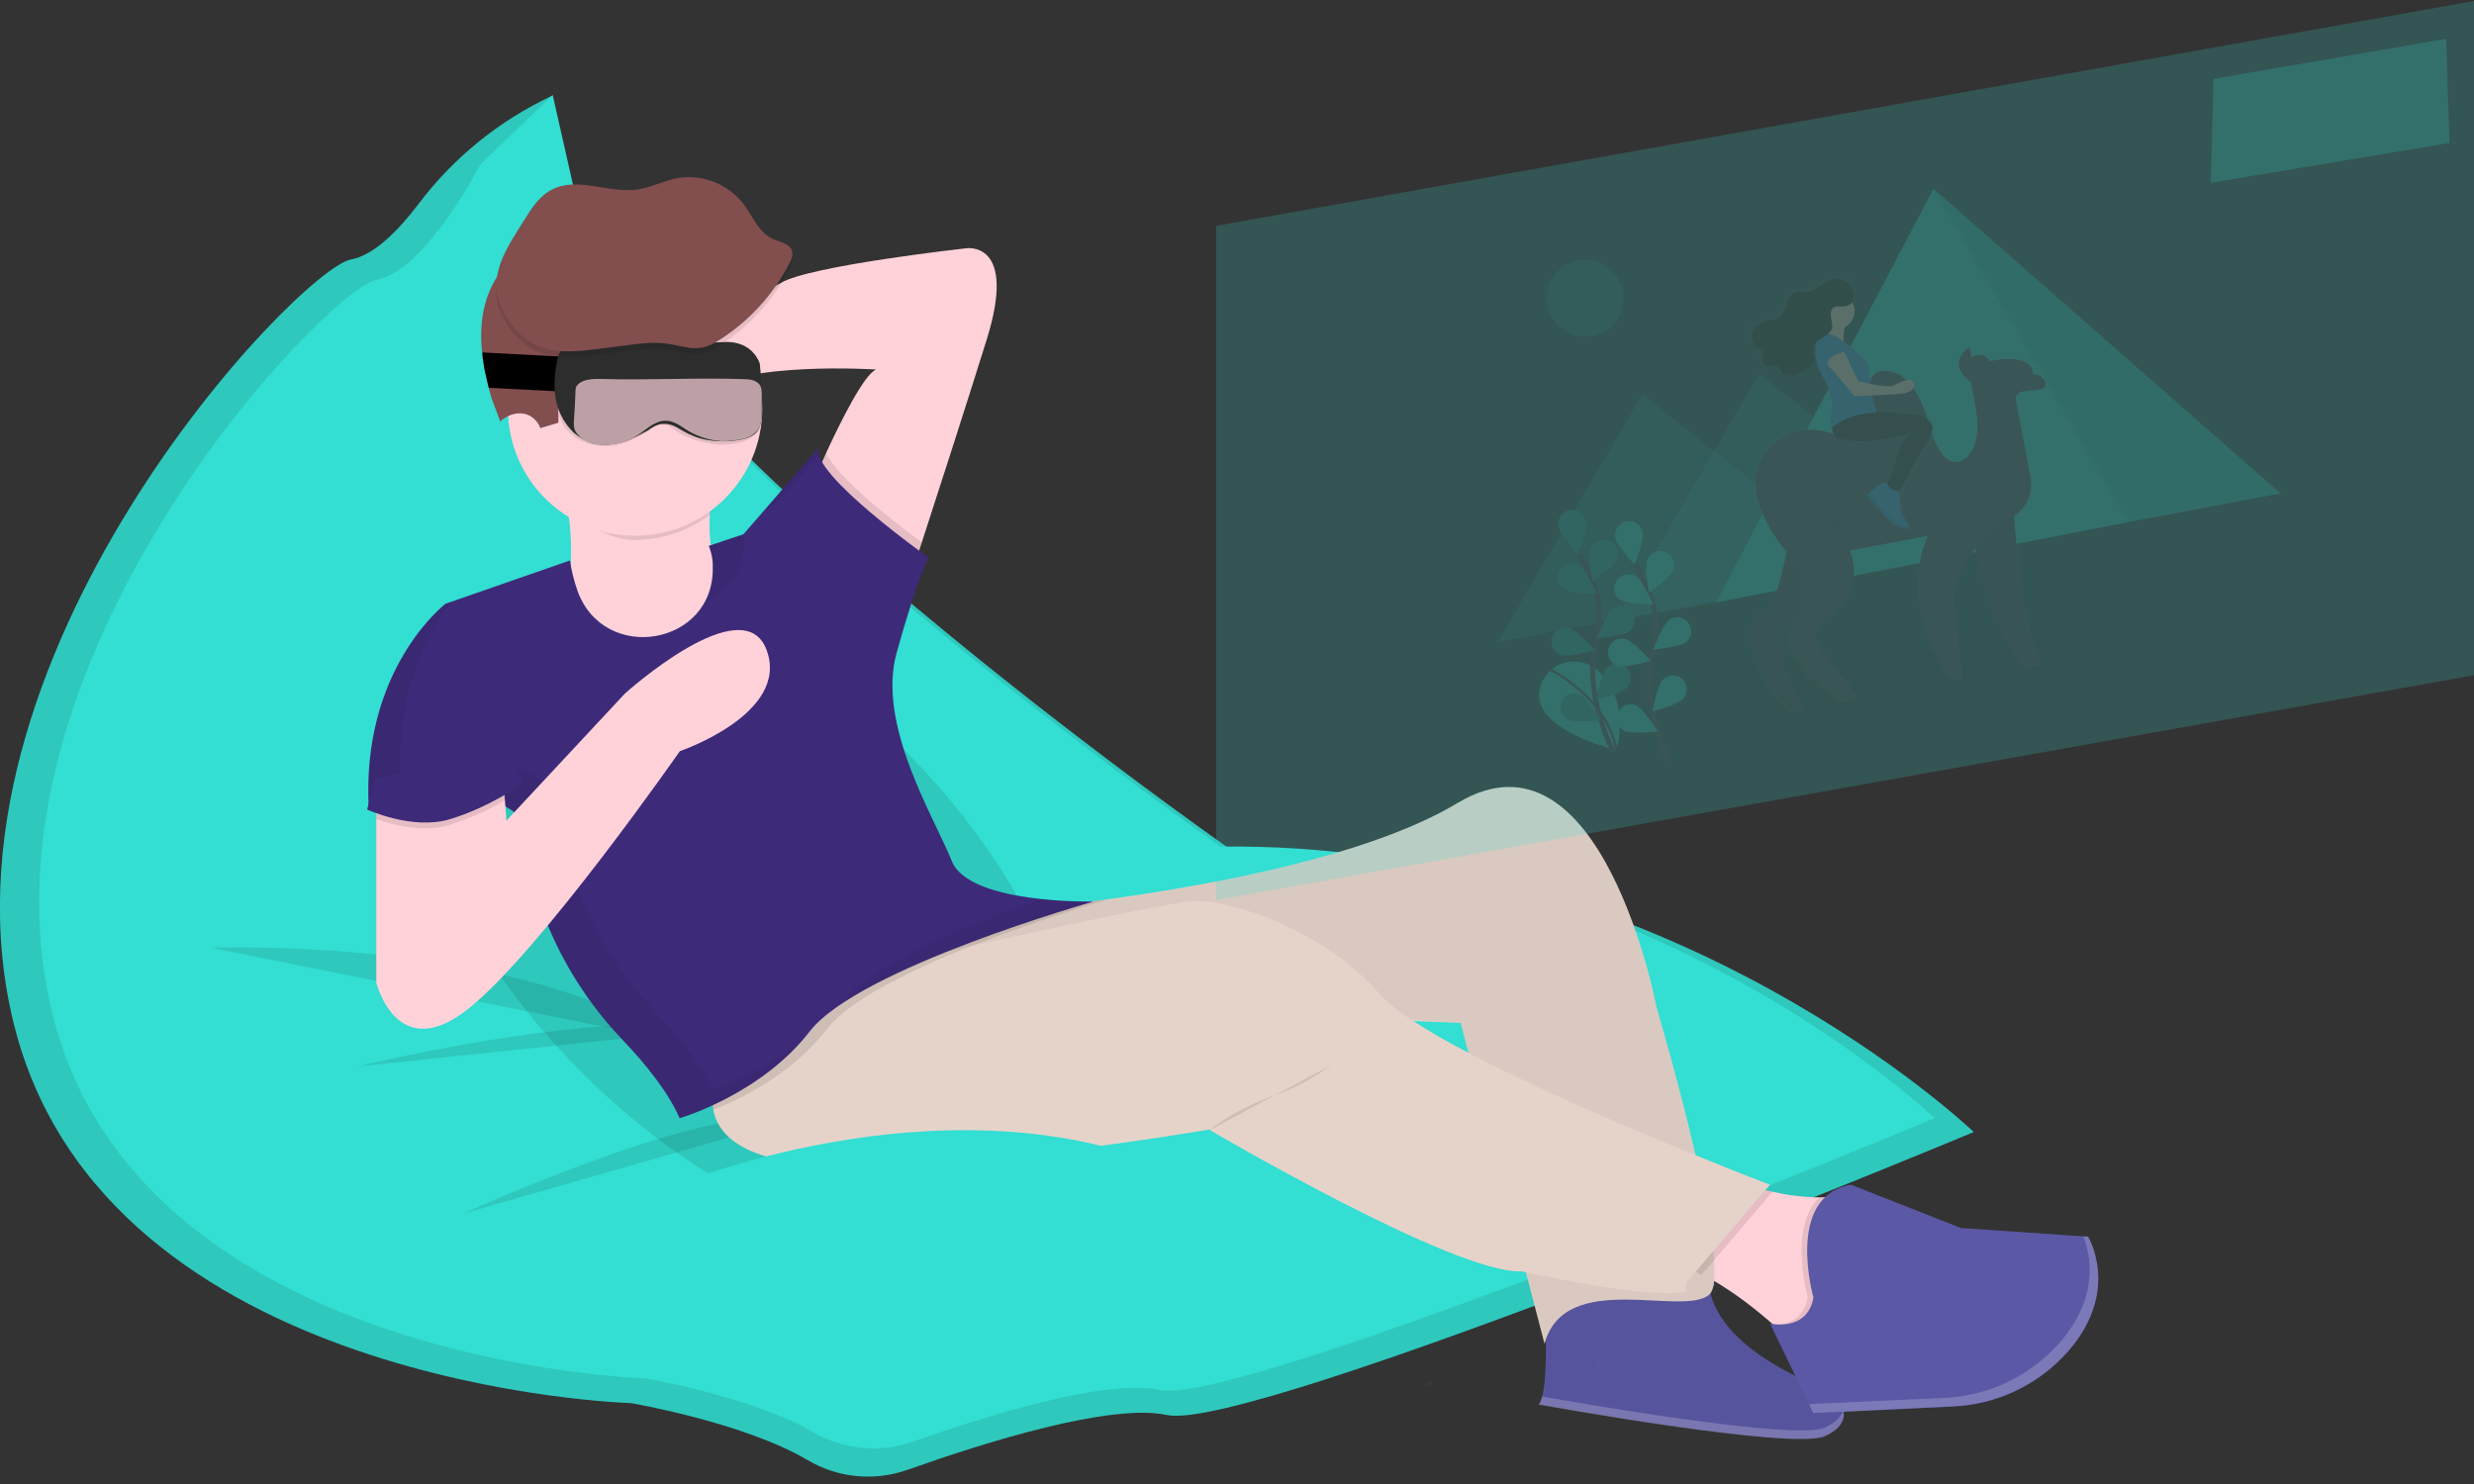 <?xml version="1.0" encoding="utf-8"?>
<!-- Generator: Adobe Illustrator 24.1.2, SVG Export Plug-In . SVG Version: 6.00 Build 0)  -->
<svg version="1.1" id="ce0caf1d-b686-4c5f-8a14-7ab48d3ff308"
	 xmlns="http://www.w3.org/2000/svg" xmlns:xlink="http://www.w3.org/1999/xlink" x="0px" y="0px" viewBox="0 0 1000 600"
	 style="enable-background:new 0 0 1000 600;" xml:space="preserve">
<rect x="0" y="0" width="1000" height="600" fill="#333333" stroke="none"/>
<style type="text/css">
	.st0{fill:#5B58A6;}
	.st1{opacity:5.000000e-02;enable-background:new    ;}
	.st2{fill:#33DED2;}
	.st3{opacity:0.1;enable-background:new    ;}
	.st4{fill:#FFD2D9;}
	.st5{fill:#E5D3CA;}
	.st6{fill:#3D2A79;}
	.st7{fill:#824E4E;}
	.st8{opacity:5.000000e-02;}
	.st9{opacity:0.2;fill:#FFFFFF;enable-background:new    ;}
	.st10{opacity:5.000000e-02;fill:#00FF00;enable-background:new    ;}
	.st11{fill:#2D2D2D;}
	.st12{fill:#BCA0A5;}
	.st13{opacity:0.2;fill:#33DED2;enable-background:new    ;}
	.st14{opacity:0.2;}
	.st15{opacity:0.1;fill:#252223;enable-background:new    ;}
	.st16{opacity:0.3;fill:#33DED2;enable-background:new    ;}
	.st17{fill:url(#SVGID_1_);}
	.st18{fill:#535461;}
	.st19{fill:url(#SVGID_2_);}
	.st20{fill:#F9D5C6;}
	.st21{fill:#353535;}
	.st22{fill:#409CD6;}
	.st23{fill:#2F302F;}
	.st24{fill:none;stroke:#535461;stroke-miterlimit:10;}
	.st25{fill:none;stroke:#535461;stroke-width:2;stroke-miterlimit:10;}
	.st26{opacity:0.25;enable-background:new    ;}
</style>
<path class="st0" d="M624.3,526.9c0,0,2.3,35.1-2.3,40.9c0,0,102.8,18.7,115.7,12.8s7-15.2,0-18.7s-42.1-16.4-46.8-40.9
	c0,0,15.2-7-33.9,2.3S624.3,526.9,624.3,526.9z"/>
<path class="st1" d="M624.3,526.9c0,0,2.3,35.1-2.3,40.9c0,0,102.8,18.7,115.7,12.8s7-15.2,0-18.7s-42.1-16.4-46.8-40.9
	c0,0,15.2-7-33.9,2.3S624.3,526.9,624.3,526.9z"/>
<path class="st2" d="M223.2,38.7l-0.4,0.2c-21.2,10-39.7,25-53.8,43.8c-8,10.5-17.8,20.5-27.1,22.2C121.2,108.5-30.9,266.7,5.6,414
	s249.5,153.3,249.5,153.3s45.3,7.7,71.3,23c12.3,7.3,27.1,8.7,40.6,3.9c31-11,81.8-27,104.7-22.1c34.1,7.3,326.1-114.4,326.1-114.4
	S676.2,340.9,497.3,343.4c0,0-282.3-197.1-272.6-278.6L223.2,38.7z"/>
<path class="st3" d="M223.2,38.7l-0.4,0.2c-21.2,10-39.7,25-53.8,43.8c-8,10.5-17.8,20.5-27.1,22.2C121.2,108.5-30.9,266.7,5.6,414
	s249.5,153.3,249.5,153.3s45.3,7.7,71.3,23c12.3,7.3,27.1,8.7,40.6,3.9c31-11,81.8-27,104.7-22.1c34.1,7.3,326.1-114.4,326.1-114.4
	S676.2,340.9,497.3,343.4c0,0-282.3-197.1-272.6-278.6L223.2,38.7z"/>
<path class="st2" d="M223.4,38.4l-29.2,28c0,0-22.2,43.2-42.1,46.8S-13.8,268.6,21.2,410s239.6,147.3,239.6,147.3
	s42.6,7.2,67.6,21.6c12.3,7.2,27.1,8.7,40.6,4c29.8-10.5,78-25.6,99.8-20.9C501.5,569,782,452.1,782,452.1S665.2,339.9,493.4,342.3
	c0,0-271.1-189.3-261.8-267.6L223.4,38.4z"/>
<ellipse transform="matrix(0.707 -0.707 0.707 0.707 -172.492 320.21)" class="st3" cx="300.3" cy="368.3" rx="92.2" ry="167.8"/>
<path class="st4" d="M223.4,186.8c0,0,12.9,21,4.7,62s21,40.9,21,40.9h58.4l19.9-51.4l-28,2.3c0,0-18.7-4.7-10.5-47.9L223.4,186.8z"
	/>
<path class="st4" d="M398.7,137.7c-8.9,28.5-20.1,63.1-26.1,81.6l-4.3,13.1l-38.6-39.7c0,0,1.7-3.9,4.2-9.5
	c5.6-12.2,15.5-32.2,20.3-33.8c0,0-53.8-3.5-70.1,9.4s-11.7-35.1-11.7-35.1s31.6-2.3,43.2-9.3s74.8-14,74.8-14
	S411.6,96.8,398.7,137.7z"/>
<path class="st3" d="M187.2,490.7c0,0,99.3-45.6,134.4-38.6"/>
<path class="st3" d="M85.5,383.2c0,0,120.4-4.7,185.8,37.4"/>
<path class="st3" d="M145.1,431.1c0,0,94.7-23.4,144.9-15.2"/>
<path class="st4" d="M749.3,481.3l-8.2,59.6l-21-2.3c0,0-1.3-1.2-3.4-3.1c-5.7-5-17.5-14.8-28.7-20.1c-3.8-2-8-3.2-12.2-3.6
	l23.4-35.1c5.7,2.1,11.5,3.9,17.5,5.2c6.2,1.4,12.5,2.2,18.8,2.2C740.2,484.1,744.9,483.2,749.3,481.3z"/>
<path class="st5" d="M690.9,523.4c-10.5,9.3-58.4-10.5-66.6,19.9l-7.5-28.8l-23.2-88.7l-3.2-12.2l-19.3-0.8l-221.6-9.5l-12.6-0.5
	l-6.6-0.3l8.8-4.4l58.4-29c0,0,21-1.5,50.1-5.5l0,0c44-6,106.3-17.8,141.5-38.9c58.4-35.1,80.6,83,80.6,83s8.9,30,15.7,59.5
	c3.2,14,6,28,7,38.6C693.5,514.8,693.2,521.4,690.9,523.4z"/>
<path class="st1" d="M690.9,523.4c-10.5,9.3-58.4-10.5-66.6,19.9l-7.5-28.8l-23.2-88.7l-3.2-12.2l-19.9-1.2l-214.1-13.2l-13.2-0.8
	l-4.1-0.3l-5.3-0.3l63.7-28.6c0,0,21-1.5,50.1-5.5l0,0c44-6,106.3-17.8,141.5-38.9c58.4-35.1,80.6,83,80.6,83s8.9,30,15.7,59.5
	c3.2,14,6,28,7,38.6C693.5,514.8,693.2,521.4,690.9,523.4z"/>
<path class="st3" d="M716.5,481.8l-20.5,24l-8.2,9.6c-3.8-2-8-3.2-12.2-3.6l23.3-35.1C704.7,478.8,710.6,480.5,716.5,481.8z"/>
<path class="st5" d="M715.4,479l-22.9,26.8l-11,12.9v3.5c-13.5,3.1-55.5-5.8-64.8-7.8c-1.2-0.2-1.8-0.4-1.8-0.4
	c-26.9,1.2-126.2-57.3-126.2-57.3s-108.7,18.7-161.3,14c-29.4-2.6-37.6-13.3-39.1-22.1c-0.7-4.4-0.1-8.9,1.7-12.9l46.9-33l6.2-4.4
	l10-7c0,0,17.3-3.9,39.2-8.8l0,0c34.3-7.6,80-17.4,89.3-18.1c15.2-1.2,53.8,11.7,76,37.4c3.8,4,8.1,7.6,12.9,10.5l0.6,0.4
	c6.2,4.1,13.9,8.5,22.5,13c28.3,14.9,66,30.9,91.9,41.4C703.2,474.4,715.4,479,715.4,479z"/>
<path class="st3" d="M749.3,481.3l-8.2,59.6l-21-2.3c0,0-1.3-1.2-3.4-3.1c4.7,0.1,12.3-1.2,14-10.9c0,0-8.1-28.3,4.7-40.5
	C740.2,484.1,744.9,483.2,749.3,481.3z"/>
<path class="st0" d="M733,524.6c0,0-11.7-40.9,15.2-45.6l44.4,17.5L844,500c0,0,13.4,21.9-8.1,46.5c-11.9,13.4-28.8,21.5-46.7,22.2
	l-56.2,2.7l-17.5-36.2C715.5,535.1,730.6,538.6,733,524.6z"/>
<path class="st3" d="M447.6,363.7c-5.8,1.7-30.2,9-55.2,18.9l0,0c-12.3,4.7-24.4,10.3-36,16.6c-2.4,1.4-4.7,2.7-6.9,4.1
	c-6.5,4.1-11.8,8.4-15.1,12.6c-14.4,18.7-35.6,28.7-46.1,32.8c-0.7-4.4-0.1-8.9,1.7-12.9l46.9-33l-6.6-0.3l8.8-4.4l-5.3-0.3
	l63.7-28.6C397.5,369.1,418.6,367.7,447.6,363.7z"/>
<path class="st3" d="M372.6,219.3l-4.3,13.1l-38.6-39.7c0,0,1.7-3.9,4.2-9.5C338.9,193.6,362.1,211.6,372.6,219.3z"/>
<path class="st6" d="M233.4,238.8c-1.4-4-2.4-8-3-12.2l-50.3,17.5c0,0-34.5,26.3-31,83.6c0,0,42.7-15.8,61.3,2.9l0.4,3.3
	c4,32.7,18.4,63.2,41.2,86.9c9.3,9.8,18.1,20.8,22.7,31.3c0,0,32.7-9.4,52.6-35.1S442,364.5,442,364.5s-50.3,1.2-57.3-16.4
	s-30.4-54.9-22.3-84.1s12.9-38.6,12.9-38.6s-47.9-33.9-44.4-44.4l-30.4,35l-14,4.7c1.1,2.7,1.7,5.6,1.6,8.5
	C288.9,261,244.1,268.7,233.4,238.8z"/>
<path class="st2" d="M275.4,478.4c0,0,113.4-46.7,205.7-2.3l-22.2,46.7l-106.4,2.3L275.4,478.4z"/>
<path class="st3" d="M287.1,208c0.4-4.4,0.9-8.7,1.8-13l-65.4-5.9c0,0,4.5,3.9,6.5,18.5c7.7,4.6,16.6,10.7,26.2,10.7
	C267.3,218.4,278.2,214.7,287.1,208z"/>
<circle class="st4" cx="256.7" cy="165.2" r="51.4"/>
<path class="st7" d="M218.4,173.1l7.3-2.2v-12.2l7-21c0,0,35.1-16.4,51.4-12.9c-0.9,4.1-1.7,8.1-2.6,12.2c2.1-0.4,16-3.5,18.4-12.4
	c3.4-12.3-18.3-25.3-20.5-26.7c-19.5-11.7-49.3-13.8-67.8,2.3c-9.4,8.2-24.5,22.2-12.9,60.8l3.5,9.4c3.7-3.4,8.6-4.2,12.1-2.2
	C216.3,169.4,217.7,171.1,218.4,173.1z"/>
<g class="st8">
	<path d="M309.6,205.6l3.8-1.3l17.7-20.4c-0.3-1-0.4-2-0.1-3L309.6,205.6z"/>
	<path d="M285,243.3c9.3-4.1,16.4-13,16-25.7c0-0.7,0-1.3-0.1-2l-0.4,0.4l-14,4.7c1.1,2.7,1.7,5.6,1.6,8.6
		C288.4,234.1,287.3,239,285,243.3z"/>
	<path d="M421.3,363.5c-29.3,10.2-69,26.2-81,41.9c-0.3,0.4-0.6,0.8-0.9,1.2c32.1-22,102.6-42.1,102.6-42.1
		C435.1,364.5,428.2,364.2,421.3,363.5z"/>
	<path d="M287.7,440.4c-4.7-10.5-13.4-21.6-22.7-31.3c-22.8-23.8-37.2-54.3-41.2-86.9l-0.4-3.3c-18.7-18.7-61.4-2.9-61.4-2.9
		c-2.2-36.3,10.8-60.2,20.7-72.8l-2.6,0.9c0,0-34.5,26.3-31,83.6c0,0,42.6-15.8,61.4,2.9l0.4,3.3c4,32.7,18.4,63.2,41.2,86.9
		c9.3,9.8,18.1,20.8,22.7,31.3c0,0,28.5-8.2,48.4-30.1C312.5,430.1,300.5,436.3,287.7,440.4z"/>
</g>
<path class="st4" d="M274.8,303.7c0,0-56.1,80.6-85.3,104s-37.4-10.5-37.4-10.5v-74.8l51.4-5.8l0.6,7.1l0.6,8.1l47.9-51.4
	c0,0,47.9-43.2,57.3-17.5S274.8,303.7,274.8,303.7z"/>
<path class="st3" d="M204.1,323.6c-7,4.1-14.5,7.4-22.2,9.9c-11.1,3.4-23.7-0.2-29.8-2.3v-8.7l51.4-5.9L204.1,323.6z"/>
<path class="st6" d="M151.5,314.8l-3.1,12.5c0,0,18.3,8.5,33.5,3.9s26.9-12.9,29.2-14s-9.4-14-9.4-14L151.5,314.8z"/>
<path class="st3" d="M488.1,457.4c7.8-6,16.5-10.7,25.7-14c8.8-3,17.1-7.4,24.5-12.9"/>
<path class="st9" d="M844,500l-1.9-0.1c2.8,7,6.8,24.3-9.7,43.1c-11.9,13.4-28.8,21.5-46.8,22.2l-54.4,2.5l1.7,3.6l56.2-2.7
	c17.9-0.7,34.8-8.7,46.7-22.2C857.4,522,844,500,844,500z"/>
<path class="st10" d="M579,560.2h-0.2c0.2,2.8,0.4,8.5,0.5,14.7C579.3,569.4,579.1,564,579,560.2z"/>
<path class="st10" d="M645.5,550.1c0.2,0.7,0.3,1.4,0.5,2.1C647.2,551.6,648.9,550.3,645.5,550.1z"/>
<path class="st9" d="M737.6,577.2c-12,5.4-102.1-10.4-114.3-12.6c-0.2,1.2-0.7,2.3-1.4,3.3c0,0,102.8,18.7,115.7,12.8
	c6.6-3,8.3-6.9,7.4-10.5C744.3,572.6,742.1,575.1,737.6,577.2z"/>
<path class="st10" d="M578.8,560.2c0-1.2-0.1-1.8-0.1-1.8S572.8,560.6,578.8,560.2z"/>
<path class="st3" d="M231.1,139.5h64.7c1.7,0,5.4,0.1,8.1,2.7c1.3,1.3,2.2,3,2.5,4.9c1.4,8,1.8,16.1,1,24.1
	c-0.1,0.9-0.2,1.8-0.3,2.6c-0.5,0.7-1,1.3-1.6,1.8c-2.2,2-5,3.3-7.9,3.7c-2.6,0.5-5.2,0.7-7.9,0.4c-3.4-0.3-6.8-1-10.1-2.3
	c-8-3-8.3-5.9-12.2-5.7c-3.2,0.1-3.1,2-10,5.2c-3.4,1.6-6.5,3-10.5,3.4c-3.7,0.3-7.5-0.2-11-1.6c-2-0.8-3.9-2-5.4-3.5
	c-1.7-1.5-3.1-3.4-4-5.6c-0.9-2.2-0.4-2.7-0.3-9.9c0-4.3,0-11,0-15.5C226.3,143.9,226.4,142.3,231.1,139.5z"/>
<path d="M195,142.5l34,1.8c-0.7,4.8-0.6,7.5-1.9,14l-29.5-1.5c-0.4-1.6-0.8-3.2-1.1-4.8l-0.6-2.4l-0.8-5.1L195,142.5z"/>
<path class="st11" d="M240.1,138.3c15.5-0.3,16.3-1.7,29.5-1c8.5,0.5,12.2,1.6,23.5,1c1.1-0.1,6.7-0.3,10.9,3.8
	c1.4,1.4,2.4,3,3.1,4.8c0.2,1.7,1.6,17.1,0.5,23.7c-0.2,1.3-0.7,2.5-1.4,3.6c-1.6,2.1-4,3-6.4,3.5c-5.5,1.1-11.2,1-16.6-0.4
	c-8.5-2.5-9.7-6.2-15.3-5.9c-0.6,0-1.2,0.1-1.8,0.3c-1.4,0.5-2.8,1.2-4,2.2c0,0-0.3,0.2-4.9,2.6c-9.6,5.1-17.8,2.7-17.8,2.7
	c-2.7-0.9-5.1-2.3-7.3-4.1c-3.5-3.3-6-7.5-7.1-12.1c-0.4-1.6-0.7-3.3-0.8-5c-0.2-3.6,0.1-7.2,0.7-10.7c0,0,0.8-5.3,2.1-5.5
	c0.4,0,0.8-0.1,1.2-0.1c0.3,0,0.5,0,0.6,0c0.6-0.3,1.5-0.6,2.5-1C234,139.3,237,138.5,240.1,138.3z"/>
<path class="st12" d="M242.5,153.2c19.5,0.6,39-0.6,58.5,0.1c1.3,0,4.5,0.1,6.1,2.3c0.7,1,0.8,1.9,0.8,5.1
	c0.1,9.8-0.3,11.5-1.6,13.1c-0.7,0.9-1.5,1.6-2.4,2.2c-2.1,1.4-4.3,1.7-7.2,2.1c-1.6,0.2-3.2,0.3-4.9,0.3c-3.4-0.2-6.7-1-9.8-2.3
	c-2-0.8-3.9-1.9-5.7-3.1l0,0c-1.5-1.1-3.2-2-5-2.6c-0.8-0.2-1.6-0.3-2.4-0.3c-0.6,0-1.2,0.1-1.8,0.2c-1.7,0.5-3.3,1.3-4.7,2.3
	c-2.1,1.6-4.2,3.1-6.5,4.5c-2,1.1-4.2,1.8-6.4,2.3c-2.2,0.4-4.5,0.5-6.7,0.4c-1.2,0-2.3-0.1-3.4-0.4c-1.3-0.4-2.5-1-3.6-1.8
	c-1.1-0.7-2-1.6-2.8-2.6c-1.6-2.1-1-4.1-0.6-11.6c0.3-5.6,0-6.3,0.8-7.5C235.5,153,240.5,153.2,242.5,153.2z"/>
<path class="st3" d="M289.4,140.6c12.6-7.6,22.9-18.7,29.7-31.8c0.8-1.5,1.5-3.3,1.1-4.9c-0.8-3.2-5-3.7-8-5.1
	c-5.6-2.6-7.9-9-11.6-13.9c-6.4-8.4-16.9-12.4-27.3-10.5c-5.3,1.1-10.3,3.7-15.6,4.5c-11.6,1.7-24.2-5.3-34.6,0
	c-4.8,2.4-8,7-10.8,11.6c-7.1,11.3-16,23.4-9.5,36.7c3.7,7.6,9.6,13.9,17.9,16.1s17.9,0.4,26.4-0.6c7-0.8,14.2-2.3,21.2-1.6
	C276.5,142,281.6,145.3,289.4,140.6z"/>
<path class="st7" d="M289.4,138.3c12.6-7.6,22.9-18.7,29.7-31.8c0.8-1.5,1.5-3.3,1.1-4.9c-0.8-3.2-5-3.7-8-5.1
	c-5.6-2.6-7.9-9-11.6-13.9c-6.4-8.4-16.9-12.4-27.2-10.5c-5.3,1.1-10.3,3.7-15.6,4.5c-11.6,1.7-24.2-5.3-34.6,0
	c-4.8,2.4-8,7-10.8,11.6c-7.1,11.3-16,23.4-9.5,36.7c3.7,7.6,9.6,13.9,17.9,16.1s17.9,0.4,26.4-0.6c7-0.8,14.2-2.3,21.2-1.6
	C276.5,139.7,281.6,143,289.4,138.3z"/>
<polygon class="st13" points="1000,273 491.6,363.9 491.6,91.3 1000,0.4 "/>
<polygon class="st13" points="894.7,31.9 988.7,15.7 990.1,57.8 893.6,73.9 "/>
<g class="st14">
	<path class="st15" d="M711.8,267.1c3.2-0.7,6.5-1,9.7-0.8c19.2,0.3,39.2,2.2,58-3.5c10-3,19-8,29.3-10.1
		c17.5-3.6,35.1,1.7,52.3-2.7c3.5-0.9,7.8-2.2,10.3-0.8c2.9,1.6,0.8,5.6,4.4,6.7c1.1,0.1,2.2,0.4,3.3,0.7c1.3,0.8,0.5,2.3-0.8,3.4
		c-7.8,6.3-23.7,2.1-33.5,7.3c-2.2,1.2-3.8,2.6-5.8,3.9c-3.2,1.7-6.6,2.9-10.2,3.7l-54.4,15.2c-13,3.6-26.2,7.3-39.7,8.9
		s-27.4,1-37.3-3.6c-2.1-1-4.1-2.2-4.9-3.8C688.7,283.7,698.3,270.7,711.8,267.1z"/>
	<polygon class="st16" points="663.8,159.4 709.3,195.4 754.8,231.4 680.1,245.5 605.4,259.6 634.6,209.5 	"/>
	<polygon class="st16" points="711.1,151.1 756.6,187.1 802.1,223 727.4,237.2 652.7,251.3 681.9,201.2 	"/>
	<polygon class="st2" points="781.5,76.3 693.7,243.5 860.2,211.1 921.8,199.5 	"/>
	<polygon class="st3" points="921.8,199.5 860.2,211.1 781.5,76.3 	"/>
	
		<linearGradient id="SVGID_1_" gradientUnits="userSpaceOnUse" x1="808.055" y1="549.908" x2="808.055" y2="416.677" gradientTransform="matrix(0.98 -0.19 0.19 0.98 -115.58 -111.33)">
		<stop  offset="0" style="stop-color:#808080;stop-opacity:0.25"/>
		<stop  offset="0.54" style="stop-color:#808080;stop-opacity:0.12"/>
		<stop  offset="1" style="stop-color:#808080;stop-opacity:0.1"/>
	</linearGradient>
	<path class="st17" d="M827.8,153.8c-0.6-2.3-2.8-3.7-5.1-3.5c0,0,1.2-9.2-17.8-5.5c-1.2-2.4-4.1-3.4-6.5-2.2
		c-0.4,0.2-0.7,0.4-1,0.7l-0.8-4.3c0,0-10.4,5.9,0.6,14.4l1.3,7c0,0.2,0.1,0.4,0.2,0.5c0.1,0.1,0.1,0.3,0.1,0.4
		c0.5,2,4.2,18.3-4.2,23.8c-9,6-14.1-12.5-14.1-12.5c-5.8-24.2-17-24.1-19.6-23.8c-0.3,0-0.6,0.1-1,0.1c-1.2,0.1-5.1,1.4-6.6,15.4
		c-1.8,16.8-8.2,12.6-8.2,12.6c-14.4-7.8-24.5-1-24.5-1c-25,14.7-3.7,42.2,0.6,47.4c-1.7,8.3-5,23-8.2,23.6
		c-4.5,0.9-13,16.8,10,41.5l6.1-1.2c0,0-18.9-24.7-4-37c-0.3,0.9-0.7,1.8-1.2,2.6c-8.3,14.3,20,31.4,20,31.4l6.8-1.3l-15.7-19.8
		c-6.3-8.2,5.4-14.9,5.4-14.9c13.8-11.5,6.7-25.4,6.7-25.4l32.1-6c-4,8.8-9.8,30.4,9.6,58.8l4.5-0.9l-3.7-34.5c0,0,1.2-7.4,9-18.6
		c3.1,14,9.8,38.2,19.8,48.4l6.6-1.2c0,0-8-23-8.2-31.6c-0.1-3.5-0.2-6.9-0.5-10.4l-1.6-18.1c5.4-3.4,8.2-9.9,6.9-16.2l-6-31.4
		c-0.4-1.8,0.8-3.5,2.6-3.9c0,0,0,0,0,0h0.2l7.8-1.1c1.1-0.2,1.8-1.2,1.6-2.2c0,0,0,0,0,0C827.9,154.1,827.8,153.9,827.8,153.8z"/>
	<path class="st18" d="M796.2,211.5c0,0,7.3,43.3,21.5,57.7l6.5-1.2c0,0-7.8-22.5-8.1-30.9c-0.1-3.4-0.2-6.8-0.5-10.2l-2.6-29.2
		L796.2,211.5z"/>
	<path class="st1" d="M796.2,211.5c0,0,7.3,43.3,21.5,57.7l6.5-1.2c0,0-7.8-22.5-8.1-30.9c-0.1-3.4-0.2-6.8-0.5-10.2l-2.6-29.2
		L796.2,211.5z"/>
	<path class="st18" d="M723.2,217.7c0,0-4.7,27.8-9.1,28.7s-12.8,16.5,9.8,40.8l6-1.2c0,0-20.8-27.2-1-38.3
		C728.9,247.7,732.3,224.5,723.2,217.7z"/>
	<path class="st1" d="M723.2,217.7c0,0-4.7,27.8-9.1,28.7s-12.8,16.5,9.8,40.8l6-1.2c0,0-20.8-27.2-1-38.3
		C728.9,247.7,732.3,224.5,723.2,217.7z"/>
	<path class="st18" d="M798,161.5l-1.3-6.9c-10.8-8.3-0.6-14.2-0.6-14.2l1.4,7.3c25.6-7.4,24.2,3.7,24.2,3.7c2.3-0.2,4.4,1.2,5,3.4
		c0.4,1-0.2,2.1-1.1,2.4c0,0,0,0,0,0c-0.1,0-0.2,0.1-0.4,0.1l-7.6,1c-1.8,0.2-3,1.9-2.8,3.6c0,0,0,0,0,0c0,0.1,0,0.1,0,0.2l5.9,30.8
		c0.9,4.5-0.3,9.1-3.1,12.6c-2.2,2.7-5.7,5.1-11.3,6l-58.7,11.1c0,0,7,13.7-6.6,25c0,0-11.4,6.5-5.3,14.6l15.4,19.4l-6.7,1.3
		c0,0-27.8-16.9-19.7-30.8c4.5-9.1,3.8-19.8-1.9-28.2c0,0-28.5-31.5-1.4-47.4c0,0,10-6.7,24.1,1c0,0,6.3,4.1,8-12.3
		c1.4-13.7,5.2-15.1,6.4-15.1c0.3,0,0.6,0,0.9-0.1c2.6-0.4,13.5-0.5,19.3,23.3c0,0,5,18.2,13.8,12.4c8.2-5.4,4.7-21.4,4.1-23.4
		c0-0.1-0.1-0.3-0.1-0.4l0,0C798,161.8,798,161.7,798,161.5z"/>
	<path class="st18" d="M781.5,212.7c0,0-18.1,25.1,7.1,61.9l4.5-0.8l-3.6-33.9c0,0,2.2-14.2,21.7-32.9L781.5,212.7z"/>
	<circle class="st18" cx="800" cy="148.3" r="4.8"/>
	
		<linearGradient id="SVGID_2_" gradientUnits="userSpaceOnUse" x1="795.299" y1="485.808" x2="795.299" y2="378.918" gradientTransform="matrix(0.98 -0.19 0.19 0.98 -115.58 -111.33)">
		<stop  offset="0" style="stop-color:#808080;stop-opacity:0.25"/>
		<stop  offset="0.54" style="stop-color:#808080;stop-opacity:0.12"/>
		<stop  offset="1" style="stop-color:#808080;stop-opacity:0.1"/>
	</linearGradient>
	<path class="st19" d="M780,179.5c5.5-8.4,2.2-8.9,0.1-11.1c-1.5-1.5-13.6-2.1-21.2-2.3c-0.2-0.6-0.4-1.6-0.7-2.8
		c0,0-0.6-2.2-0.9-3.7h0.5l-0.1-0.4l9.3-0.5c8-0.3,8.4-3.5,8.4-3.5c0.2-5.5-8.8-0.2-8.8-0.2c-1.8,0.9-6.5,0.2-10.2-0.5
		c-0.1-0.8-0.2-1.6-0.2-2.3c0-1.2,0-2.4-0.2-3.6c-0.1-1-0.5-2-1.2-2.8c-2.7-3.3-5.9-6.2-9.4-8.6c-0.2-2.1,0-4.1,0.6-6.1
		c2.9-1.5,4.5-4.7,3.9-7.9c-0.1-0.7-0.4-1.4-0.7-2c1.7-2.2,0.9-6-1.4-8.1c-0.3-0.2-0.5-0.4-0.8-0.6c-1.5-1-3.3-1.4-5.1-1.2
		c-2,0.3-3.9,1.1-5.5,2.3c-2,1.3-3.9,3-6.3,3.2c-1.7,0.2-3.5-0.4-5.1,0.1c-2.1,0.7-3.2,2.9-3.9,5s-1.3,4.3-3.2,5.6
		c-1.6,1.1-3.7,1.1-5.5,1.5c-2.7,0.6-4.9,2.4-5.9,4.9c-0.8,2.3,0.1,4.8,2.1,6.2c0.3,0.2,0.6,0.4,1,0.6c0.4,0.1,0.8,0.3,1.2,0.4
		c0.2,0.2,0.3,0.4,0.4,0.6c0,0.3-0.1,0.6-0.2,0.9c-0.4,1.3-0.3,2.7,0.3,3.9c0.2,0.4,0.6,0.8,1,1.1c0.1,0.1,0.3,0.2,0.4,0.3
		c1.4,0.6,3.1-0.8,4.4-0.1h0.1c0.5,0.6,1,1.2,1.4,1.9c0.3,0.4,0.7,0.7,1.2,1c1.2,0.8,2.6,1.1,4,0.9c1.8-0.3,3.5-1,5-2
		c2.1-1.2,4.3-2.8,4.5-5.1c0.1-1.4-0.6-2.8-0.5-4.2c0.1-0.7,0.4-1.3,0.8-1.8c-0.2,1.2-0.3,2.4-0.2,3.6c0,1,0.2,2,0.3,2.9
		c0.4,2.5,1.3,4.9,2.7,7.1c1.8,2.8,3.1,5.9,3.8,9.2c0.3,1.4,0.3,2.9,0.1,4.4c-0.8,4.2-0.7,6-0.5,6.7c0.1,1,0.5,1,0.5,1h0.1
		c0.1,1.4,0.7,2.8,1.8,3.7c10.6,4.4,32.1-1.8,32.1-1.8c-4.3,1.5-7.5,13.4-7.5,13.4c-0.5,2.6-1.5,5-3.2,7.1l0,0
		c-2.3-0.4-5.1,2.3-7.2,3.8l-0.2,0.1c-0.8,0.5-1,1.6-0.4,2.4c0,0,0,0,0,0c0,0.1,0.1,0.1,0.1,0.2l8.3,9.1c4.8,3.4,7.5,3.6,8.3,2.6
		c0.5-0.6,0.2-1.8-1-2.8c-2.8-2.6-2.4-11.2-2.3-11.9C772.3,192.3,776,185.8,780,179.5z"/>
	<path class="st20" d="M746.5,129.8c0,0-2.4,5.5-0.8,10.3l-9-4.8c0,0,2.9-0.8,2.3-7.6L746.5,129.8z"/>
	<path class="st21" d="M752.5,166.4c0,0,23.8,0.3,25.8,2.5s5.1,2.7,0,10.8s-10.8,19.8-10.8,19.8l-6-2.8c2.2-2.3,3.6-5.2,4.2-8.4
		c0,0,2.9-11.6,7-13.1c0,0-20.3,5.9-30.4,1.6c0,0-2.7-2-1.4-6.4S752.5,166.4,752.5,166.4z"/>
	<path class="st3" d="M739.3,135.5c0,0-5.9-1.5-5.5,7.6c0.2,3.3,1.1,6.5,2.8,9.4c1.9,3.3,4.7,9,3.9,13.7c-1.2,7.1,0,7.1,0,7.1l3-1.9
		c4.1-2.5,8.8-3.8,13.6-3.9h1.4c0,0-2.8-10.2-2.9-14.8c0-2.1,0-4.1-1.3-5.8C750.3,141.8,742.2,135.5,739.3,135.5z"/>
	<path class="st22" d="M739.3,135.1c0,0-5.9-1.5-5.5,7.6c0.2,3.3,1.1,6.5,2.8,9.3c1.9,3.3,4.7,9,3.9,13.7c-1.2,7.1,0,7.1,0,7.1
		l3-1.9c4.1-2.5,8.8-3.8,13.6-3.9h1.4c0,0-2.8-10.2-2.9-14.8c0-2.1,0-4.1-1.3-5.8C750.2,141.4,742.1,135.1,739.3,135.1z"/>
	<path class="st3" d="M737.1,142.4c0.8-2.2,3.3-3.4,5.5-2.6c0.6,0.2,1.1,0.6,1.5,1c0.9,1,1.6,2.1,2.2,3.3c2.8,6.4,5,10.4,5,10.4
		c1.8,0.3,3.6,0.7,5.3,1.2c0.3,2.2,0.6,4.4,0.6,4.4l-7.6,0.4l-10.4-12.3C739.2,148.3,736,145.6,737.1,142.4z"/>
	<path class="st20" d="M737,142c0.8-2.2,3.3-3.4,5.5-2.5c0.6,0.2,1.1,0.5,1.5,0.9c0.9,1,1.6,2.1,2.2,3.3c2.8,6.4,5,10.4,5,10.4
		s11.4,3.1,14.4,1.7c0,0,8.5-5.1,8.3,0.3c0,0-0.3,3.1-7.9,3.3l-16.4,0.8l-10.4-12.3C739.1,147.8,735.9,145.1,737,142z"/>
	<path class="st3" d="M738.3,130.8c0.2-1.1,0.7-0.6,0.6-2.5l7.5,2c-0.3,0.8-0.6,1.5-0.8,2.3c-0.8,0.3-1.5,0.4-2.3,0.4
		C741.7,133.4,739.7,131.6,738.3,130.8z"/>
	<circle class="st20" cx="742.3" cy="125.8" r="7.3"/>
	<path class="st3" d="M745.3,124.1c-1.3,0.1-2.7-0.3-3.8,0.3s-1.4,2.5-1.2,4s0.8,2.9,0.5,4.4c-0.5,1.9-2.3,3-4,4s-3.5,2.3-3.7,4.2
		c-0.2,1.4,0.5,2.7,0.5,4.1c-0.1,2.3-2.3,3.8-4.2,5c-1.4,0.9-3,1.6-4.7,1.9c-1.7,0.3-3.5-0.3-4.6-1.7c-0.5-0.7-0.8-1.7-1.7-2.1
		c-1.3-0.6-2.9,0.7-4.2,0.1c-0.4-0.2-0.8-0.6-1-1.1c-0.6-1.2-0.8-2.6-0.3-3.8c0.1-0.3,0.2-0.6,0.2-0.9c-0.1-0.7-1-1-1.7-1.3
		c-2.4-1.1-3.6-3.9-2.7-6.4c0.9-2.4,3-4.2,5.5-4.8c1.8-0.4,3.7-0.4,5.2-1.4c1.7-1.2,2.3-3.4,3-5.4s1.6-4.2,3.6-4.8
		c1.5-0.5,3.2,0.1,4.8-0.1c2.2-0.2,4-1.8,5.8-3.1c1.5-1.1,3.3-1.9,5.2-2.2c1.9-0.3,3.9,0.3,5.3,1.5
		C750.5,117.4,750.7,123.8,745.3,124.1z"/>
	<path class="st23" d="M745,123.9c-1.3,0.1-2.7-0.3-3.8,0.3s-1.4,2.5-1.2,4c0.2,1.5,0.8,2.9,0.5,4.4c-0.5,1.9-2.3,3-4,4
		s-3.5,2.3-3.7,4.2c-0.2,1.4,0.5,2.7,0.5,4.1c-0.1,2.3-2.3,3.8-4.2,4.9c-1.4,0.9-3,1.6-4.7,1.9c-1.7,0.3-3.5-0.3-4.6-1.7
		c-0.5-0.7-0.8-1.7-1.7-2.1c-1.3-0.6-2.9,0.7-4.2,0.1c-0.4-0.2-0.8-0.6-1-1.1c-0.6-1.2-0.7-2.6-0.3-3.8c0.1-0.3,0.2-0.6,0.2-0.9
		c-0.1-0.7-1-1-1.7-1.3c-2.4-1.1-3.6-3.9-2.7-6.4c0.9-2.4,3-4.2,5.6-4.7c1.8-0.4,3.7-0.4,5.2-1.4c1.7-1.2,2.3-3.4,3-5.4
		s1.6-4.2,3.6-4.8c1.5-0.5,3.2,0.1,4.8-0.1c2.2-0.2,4-1.8,5.8-3.1c1.5-1.1,3.3-1.9,5.2-2.2c1.9-0.3,3.9,0.3,5.3,1.5
		C750.3,117.3,750.5,123.6,745,123.9z"/>
	<path class="st3" d="M747.2,142.2c0,0-9.3,0.6-8.5,7.1s-3.3-7.4-3.3-7.4l3.6-3.9l5.2,0.6L747.2,142.2z"/>
	<path class="st22" d="M746.9,142.1c0,0-9.3,0.6-8.6,7.1s-3.2-7.4-3.2-7.4l3.6-3.9l5.2,0.6L746.9,142.1z"/>
	<path class="st22" d="M755.5,201.6l7.9,8.9c4.5,3.3,7.1,3.5,7.8,2.6c0.5-0.6,0.1-1.7-1-2.8c-2.8-2.7-2.3-11.7-2.3-11.7
		c-2.3,0.1-4.4-1.3-5.3-3.4c-2.2-0.4-4.8,2.2-6.8,3.7l-0.2,0.1c-0.8,0.6-0.9,1.6-0.4,2.4L755.5,201.6z"/>
	<path class="st3" d="M768,198.6c0,0-4.5,0.6-5.3-3.4C763.7,197.3,765.7,198.7,768,198.6z"/>
	<path class="st3" d="M755.5,201.6l7.9,8.9c4.5,3.3,7.1,3.5,7.8,2.6c-2.3-0.7-8.7-3.5-15.3-14.2l-0.2,0.1c-0.8,0.6-0.9,1.6-0.4,2.4
		c0,0,0,0,0,0C755.5,201.5,755.5,201.5,755.5,201.6z"/>
	<path class="st2" d="M626.6,271.2c0,0-20.8,18.6,26.7,32.2c0,0,6.2-19.5-7.1-32c-5.3-5-13.6-5.3-19.2-0.6L626.6,271.2z"/>
	<path class="st24" d="M626.8,270.8c0,0,23.1,11.6,26.5,32.6"/>
	<path class="st25" d="M651.9,303.6c0,0-12.1-23.6-6.8-43.7c2.3-8.4,1.8-17.4-1.5-25.4c-1.6-3.8-3.5-7.5-5.7-11"/>
	<path class="st2" d="M641.1,210.9c0.6,3.1-3.3,13-3.3,13s-7.2-7.9-7.8-10.9c-0.7-3.1,1.3-6.1,4.3-6.7c3.1-0.7,6.1,1.3,6.7,4.3
		C641.1,210.7,641.1,210.8,641.1,210.9L641.1,210.9z"/>
	<path class="st2" d="M653.5,226.1c-1.2,2.9-9.8,9.1-9.8,9.1s-1.8-10.5-0.6-13.4c1.2-2.9,4.6-4.2,7.5-3
		C653.3,220.1,654.7,223.3,653.5,226.1L653.5,226.1z"/>
	<path class="st2" d="M658.6,255.2c-2.5,1.9-13.1,2.9-13.1,2.9s3.8-10,6.2-11.9c2.5-1.9,6-1.4,7.9,1.1S661.1,253.4,658.6,255.2
		L658.6,255.2z"/>
	<path class="st2" d="M657.5,278.1c-2.1,2.3-12.4,5.1-12.4,5.1s2-10.5,4.1-12.8c2-2.4,5.6-2.6,8-0.6c2.4,2,2.6,5.6,0.6,8
		C657.7,277.9,657.6,278,657.5,278.1L657.5,278.1z"/>
	<path class="st2" d="M632.1,238.1c2.6,1.7,13.3,2,13.3,2s-4.4-9.7-7-11.4c-2.6-1.7-6.1-1-7.8,1.6
		C628.9,232.8,629.6,236.3,632.1,238.1L632.1,238.1L632.1,238.1z"/>
	<path class="st2" d="M631.2,264.9c3,0.9,13.3-2.1,13.3-2.1s-7.1-7.9-10.1-8.8c-3-0.9-6.1,0.9-7,3.9
		C626.5,260.8,628.2,264,631.2,264.9L631.2,264.9L631.2,264.9z"/>
	<path class="st2" d="M633.8,291c2.8,1.4,13.4,0.2,13.4,0.2s-5.7-9-8.5-10.4c-2.8-1.3-6.2-0.1-7.5,2.8
		C630,286.4,631.1,289.6,633.8,291z"/>
	<path class="st26" d="M641.1,210.9c0.6,3.1-3.3,13-3.3,13s-7.2-7.9-7.8-10.9c-0.7-3.1,1.3-6.1,4.3-6.7c3.1-0.7,6.1,1.3,6.7,4.3
		C641.1,210.7,641.1,210.8,641.1,210.9L641.1,210.9z"/>
	<path class="st26" d="M653.5,226.1c-1.2,2.9-9.8,9.1-9.8,9.1s-1.8-10.5-0.6-13.4c1.2-2.9,4.6-4.2,7.5-3
		C653.3,220.1,654.7,223.3,653.5,226.1L653.5,226.1z"/>
	<path class="st26" d="M658.6,255.2c-2.5,1.9-13.1,2.9-13.1,2.9s3.8-10,6.2-11.9c2.5-1.9,6-1.4,7.9,1.1S661.1,253.4,658.6,255.2
		L658.6,255.2z"/>
	<path class="st26" d="M657.5,278.1c-2.1,2.3-12.4,5.1-12.4,5.1s2-10.5,4.1-12.8c2-2.4,5.6-2.6,8-0.6c2.4,2,2.6,5.6,0.6,8
		C657.7,277.9,657.6,278,657.5,278.1L657.5,278.1z"/>
	<path class="st26" d="M632.1,238.1c2.6,1.7,13.3,2,13.3,2s-4.4-9.7-7-11.4c-2.6-1.7-6.1-1-7.8,1.6
		C628.9,232.8,629.6,236.3,632.1,238.1L632.1,238.1L632.1,238.1z"/>
	<path class="st26" d="M631.2,264.9c3,0.9,13.3-2.1,13.3-2.1s-7.1-7.9-10.1-8.8c-3-0.9-6.1,0.9-7,3.9
		C626.5,260.8,628.2,264,631.2,264.9L631.2,264.9L631.2,264.9z"/>
	<path class="st26" d="M633.8,291c2.8,1.4,13.4,0.2,13.4,0.2s-5.7-9-8.5-10.4c-2.8-1.3-6.2-0.1-7.5,2.8
		C630,286.4,631.1,289.6,633.8,291z"/>
	<path class="st25" d="M674.7,308.1c0,0-12.1-23.6-6.8-43.7c2.3-8.4,1.8-17.3-1.5-25.4c-1.6-3.8-3.5-7.5-5.7-11"/>
	<path class="st2" d="M664,215.3c0.6,3.1-3.3,13-3.3,13s-7.2-7.8-7.8-10.9c-0.6-3.1,1.4-6,4.5-6.6S663.4,212.3,664,215.3L664,215.3
		L664,215.3z"/>
	<path class="st2" d="M676.3,230.6c-1.2,2.9-9.8,9.1-9.8,9.1s-1.8-10.5-0.6-13.4c1.2-2.9,4.6-4.2,7.5-3
		C676.1,224.6,677.5,227.7,676.3,230.6L676.3,230.6z"/>
	<path class="st2" d="M681.4,259.7c-2.5,1.9-13.1,2.9-13.1,2.9s3.8-10,6.2-11.9c2.5-1.9,6-1.4,7.9,1.1S683.9,257.8,681.4,259.7
		L681.4,259.7L681.4,259.7z"/>
	<path class="st2" d="M680.3,282.6c-2.1,2.3-12.4,5.1-12.4,5.1s2-10.5,4.1-12.8c2.1-2.3,5.7-2.4,8-0.3S682.4,280.3,680.3,282.6
		L680.3,282.6L680.3,282.6z"/>
	<path class="st2" d="M655,242.5c2.6,1.7,13.3,2,13.3,2s-4.4-9.7-7-11.4c-2.6-1.7-6.1-1-7.8,1.6C651.7,237.3,652.4,240.8,655,242.5
		L655,242.5z"/>
	<path class="st2" d="M654,269.3c3,0.9,13.3-2.1,13.3-2.1s-7.1-7.9-10.1-8.8c-3-0.9-6.1,0.8-7,3.8c-0.9,3,0.8,6.1,3.8,7
		C653.9,269.3,654,269.3,654,269.3L654,269.3L654,269.3z"/>
	<path class="st2" d="M656.7,295.5c2.8,1.4,13.4,0.2,13.4,0.2s-5.7-9-8.5-10.4c-2.8-1.4-6.2-0.2-7.5,2.6S653.8,294.1,656.7,295.5
		L656.7,295.5L656.7,295.5z"/>
	<path class="st15" d="M723,92.1l-2.1,0.4c0.8-0.2,1.3-0.9,1.2-1.7c0,0,0,0,0,0c-0.1-0.8-0.9-1.3-1.7-1.2c0,0,0,0,0,0l0,0l-16.7,3.1
		c-0.8,0.2-1.3,0.9-1.2,1.7c0.2,0.8,0.9,1.3,1.7,1.2l0,0l0,0l2-0.4c-0.8,0.2-1.3,0.9-1.2,1.7c0.2,0.8,0.9,1.3,1.7,1.2l0,0l-2.9,0.6
		c-0.8,0.1-1.4,0.8-1.3,1.6c0.1,0.8,0.8,1.4,1.6,1.3c0.1,0,0.1,0,0.2,0l0,0l16.7-3.2c0.8-0.2,1.3-0.9,1.2-1.7
		c-0.2-0.8-0.9-1.3-1.7-1.2l2.9-0.6c0.8-0.2,1.2-1,1-1.8C724.4,92.5,723.7,92,723,92.1L723,92.1z"/>
	<path class="st15" d="M692.8,120.7l-2,0.4c0.8-0.2,1.2-1,1-1.8c-0.2-0.7-0.9-1.2-1.6-1.1l-16.7,3.2c-0.8,0.1-1.3,0.9-1.2,1.7
		c0,0,0,0,0,0c0.2,0.8,0.9,1.3,1.7,1.2l2-0.4c-0.8,0.2-1.3,0.9-1.2,1.7c0.2,0.8,0.9,1.3,1.7,1.2l0,0l-2.9,0.6
		c-0.8,0.1-1.4,0.8-1.3,1.6c0.1,0.8,0.8,1.4,1.6,1.3c0.1,0,0.1,0,0.2,0L691,127c0.8-0.2,1.3-0.9,1.2-1.7c-0.2-0.8-0.9-1.3-1.7-1.2
		l0,0l2.9-0.6c0.8-0.1,1.4-0.8,1.3-1.6c-0.1-0.8-0.8-1.4-1.6-1.3C692.9,120.7,692.8,120.7,692.8,120.7L692.8,120.7L692.8,120.7z"/>
	<path class="st15" d="M863.2,84.2l-2.1,0.4c0.8-0.1,1.3-0.9,1.2-1.7c-0.1-0.8-0.9-1.3-1.7-1.2l0,0l-16.7,3.2
		c-0.8,0.2-1.3,0.9-1.2,1.7c0.2,0.8,0.9,1.3,1.7,1.2l0,0l2.1-0.4c-0.8,0.2-1.3,0.9-1.2,1.7c0.2,0.8,0.9,1.3,1.7,1.2l0,0l-2.9,0.5
		c-0.8,0.1-1.4,0.8-1.3,1.6c0.1,0.8,0.8,1.4,1.6,1.3c0.1,0,0.2,0,0.2,0l16.7-3.2c0.8-0.2,1.3-0.9,1.2-1.7c-0.2-0.8-0.9-1.3-1.7-1.2
		l2.9-0.6c0.8-0.2,1.2-1,1-1.8C864.5,84.5,863.9,84.1,863.2,84.2L863.2,84.2z"/>
	<circle class="st16" cx="640.7" cy="120.6" r="15.5"/>
	<path class="st1" d="M733.3,200.8c0,0,7.8,6.9,11.4,13s2.5,8.2,2.5,8.2"/>
</g>
</svg>
